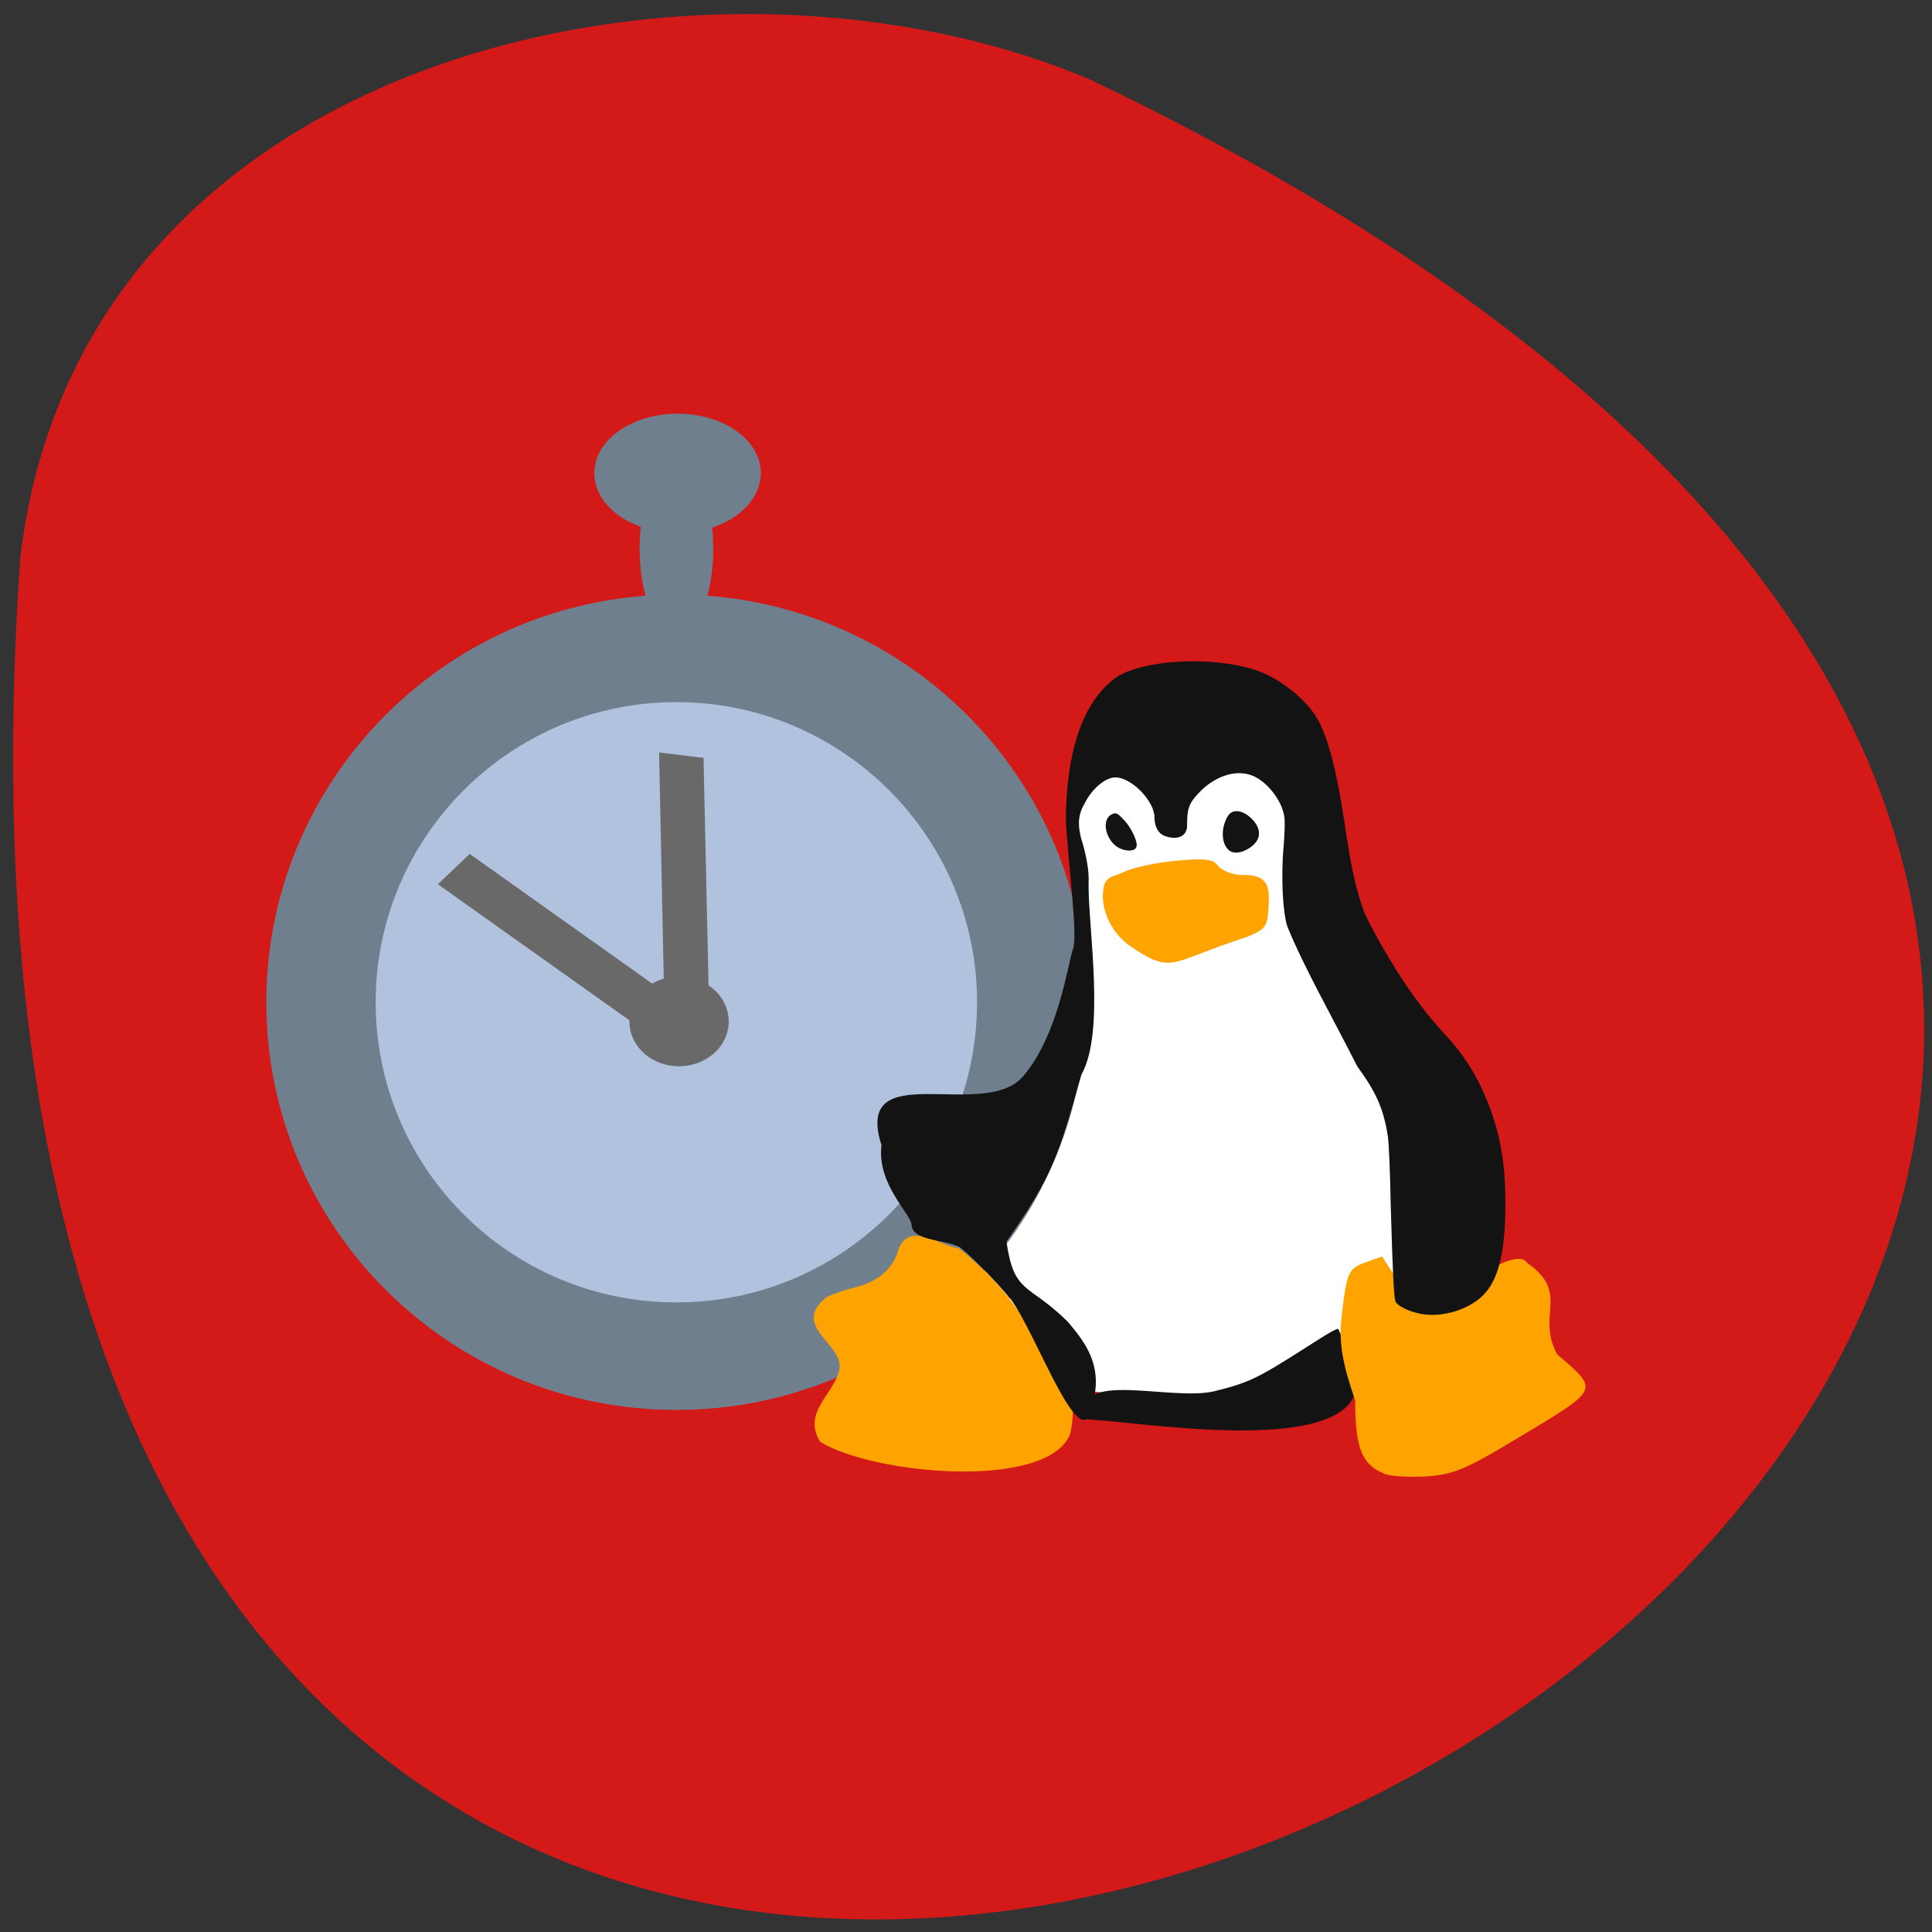 <svg xmlns="http://www.w3.org/2000/svg" viewBox="0 0 16 16"><rect x="0" y="0" width="16" height="16" fill="#333333" stroke="none"/><path d="m 0.168 4.621 c -1.582 22.703 29.03 5.687 8.871 -3.957 c -3.105 -1.332 -8.371 -0.316 -8.871 3.957" fill="#d41919"/><path d="m 9.352 11.609 c -0.316 -0.207 -0.75 0.109 -0.98 -0.535 c -0.176 -0.484 -0.48 -0.254 -0.48 -1.266 l 1.051 -2.01 l -0.059 -0.961 c -0.098 -1.574 1.281 -1.336 1.93 -0.063 c 0.273 0.543 0.934 2.395 0.938 3.199 c 0.004 1.324 -0.777 1.18 -1.383 1.566 c -0.617 0.332 -1.254 0.063 -1.016 0.07" fill="#fff"/><path d="m 9.04 11.758 l -0.059 -0.008 c -0.09 -0.414 0.699 -0.145 1.07 -0.227 c 0.285 -0.07 0.359 -0.105 0.746 -0.352 c 0.227 -0.145 0.285 -0.18 0.289 -0.16 c 0.008 0.023 0.156 0.328 0.141 0.516 c -0.156 0.52 -1.758 0.254 -2.188 0.23" fill="#121312"/><g fill="#ffa300"><path d="m 9.402 7.863 c -0.215 -0.125 -0.285 -0.355 -0.266 -0.484 c 0.008 -0.129 0.086 -0.113 0.176 -0.16 c 0.063 -0.031 0.254 -0.074 0.418 -0.09 c 0.246 -0.023 0.313 -0.016 0.355 0.039 c 0.031 0.039 0.113 0.074 0.188 0.078 c 0.211 -0.008 0.242 0.078 0.234 0.23 c -0.008 0.199 -0.016 0.215 -0.184 0.285 c -0.613 0.195 -0.605 0.309 -0.922 0.102"/><path d="m 11.461 12.203 c -0.184 -0.074 -0.238 -0.215 -0.238 -0.605 c -0.105 -0.305 -0.137 -0.48 -0.113 -0.688 c 0.043 -0.375 0.055 -0.406 0.203 -0.457 l 0.133 -0.047 c 0.285 0.453 0.504 0.664 0.797 0.211 c 0.082 -0.133 0.355 -0.25 0.402 -0.16 c 0.363 0.254 0.074 0.426 0.25 0.758 c 0.352 0.305 0.363 0.281 -0.34 0.703 c -0.422 0.254 -0.52 0.293 -0.742 0.309 c -0.141 0.008 -0.301 0 -0.352 -0.023"/></g><path d="m 56.995 38.31 c 0 13.842 -11.07 25.05 -24.731 25.05 c -13.659 0 -24.731 -11.207 -24.731 -25.05 c 0 -13.809 11.07 -25.05 24.731 -25.05 c 13.659 0 24.731 11.24 24.731 25.05" transform="matrix(0.119 0 0 0.117 1.762 3.818)" fill="#b0c2de" stroke="#707f8e" stroke-width="7.611"/><g fill="#696969" stroke="#696969"><g fill-rule="evenodd"><path d="m -2.55 44.934 l 16.998 -0.002 l -0.002 1.862 l -16.998 0.002" transform="matrix(-0.114 -0.081 -0.101 0.096 10.08 3.995)" stroke-width="0.75"/><path d="m -37.548 30.974 l 16.724 0.003 l 0.002 1.862 l -16.727 0.024" transform="matrix(-0.003 -0.137 -0.141 -0.017 10.08 3.995)" stroke-width="0.748"/></g><path d="m 32.776 32.596 c 0 0.654 -0.634 1.194 -1.379 1.194 c -0.772 0 -1.407 -0.54 -1.407 -1.194 c 0 -0.683 0.634 -1.223 1.407 -1.223 c 0.745 0 1.379 0.54 1.379 1.223" transform="matrix(-0.142 0 0 0.137 10.08 3.995)" stroke-width="3.01"/></g><g fill="#707f8e"><path d="m 6.301 3.918 c 0 0.273 -0.309 0.496 -0.688 0.496 c -0.383 0 -0.691 -0.223 -0.691 -0.496 c 0 -0.273 0.309 -0.492 0.691 -0.492 c 0.379 0 0.688 0.219 0.688 0.492"/><path d="m 5.602 5.262 c -0.168 0 -0.305 -0.324 -0.305 -0.719 c 0 -0.398 0.137 -0.723 0.305 -0.723 c 0.168 0 0.305 0.324 0.305 0.723 c 0 0.395 -0.137 0.719 -0.305 0.719"/></g><path d="m 6.793 11.941 c -0.152 -0.242 0.109 -0.391 0.156 -0.59 c 0.055 -0.211 -0.395 -0.359 -0.121 -0.594 c 0.012 -0.02 0.145 -0.07 0.25 -0.094 c 0.277 -0.07 0.34 -0.238 0.359 -0.305 c 0.09 -0.266 0.375 -0.023 0.5 -0.023 c 0.379 0.297 0.566 0.59 0.859 1.121 c 0.082 0 0.117 0.23 0.063 0.43 c -0.207 0.457 -1.629 0.324 -2.066 0.055" fill="#ffa300"/><g fill="#121312"><path d="m 10.176 7.04 c -0.063 -0.055 -0.066 -0.184 -0.008 -0.281 c 0.035 -0.059 0.113 -0.055 0.188 0.012 c 0.098 0.09 0.094 0.188 -0.012 0.254 c -0.07 0.043 -0.129 0.047 -0.168 0.016"/><path d="m 9.246 7.01 c -0.098 -0.074 -0.121 -0.227 -0.039 -0.266 c 0.031 -0.016 0.047 -0.012 0.094 0.039 c 0.066 0.063 0.129 0.199 0.109 0.234 c -0.016 0.039 -0.105 0.035 -0.164 -0.008"/><path d="m 8.363 10.754 c -0.09 -0.121 -0.371 -0.402 -0.422 -0.43 c -0.133 -0.059 -0.383 -0.051 -0.391 -0.176 c -0.004 -0.098 -0.289 -0.336 -0.25 -0.664 c -0.238 -0.75 0.855 -0.188 1.176 -0.574 c 0.289 -0.34 0.367 -0.926 0.41 -1.051 c 0.039 -0.105 -0.027 -0.586 -0.059 -1.055 c 0 -0.402 0.07 -0.93 0.402 -1.184 c 0.211 -0.156 0.793 -0.191 1.16 -0.074 c 0.184 0.059 0.383 0.207 0.496 0.367 c 0.102 0.148 0.18 0.438 0.25 0.902 c 0.055 0.375 0.09 0.539 0.168 0.754 c 0.176 0.355 0.41 0.723 0.645 0.977 c 0.176 0.188 0.281 0.355 0.371 0.578 c 0.105 0.262 0.148 0.508 0.148 0.84 c 0 0.438 -0.066 0.676 -0.223 0.797 c -0.125 0.098 -0.316 0.148 -0.469 0.121 c -0.098 -0.016 -0.203 -0.066 -0.219 -0.105 c -0.012 -0.039 -0.023 -0.234 -0.039 -0.809 c -0.004 -0.258 -0.016 -0.508 -0.023 -0.555 c -0.035 -0.227 -0.094 -0.363 -0.254 -0.582 c -0.199 -0.395 -0.438 -0.813 -0.578 -1.156 c -0.039 -0.113 -0.055 -0.422 -0.031 -0.672 c 0.008 -0.109 0.012 -0.207 0.004 -0.246 c -0.02 -0.125 -0.133 -0.273 -0.25 -0.328 c -0.164 -0.074 -0.344 0.023 -0.441 0.121 c -0.094 0.094 -0.113 0.141 -0.113 0.27 c 0.008 0.121 -0.098 0.137 -0.188 0.102 c -0.051 -0.02 -0.082 -0.078 -0.082 -0.152 c 0 -0.137 -0.191 -0.332 -0.324 -0.332 c -0.082 0 -0.195 0.094 -0.254 0.215 c -0.07 0.117 -0.047 0.211 -0.031 0.285 c 0.043 0.133 0.07 0.281 0.063 0.375 c -0.004 0.371 0.141 1.23 -0.059 1.586 c -0.188 0.664 -0.238 0.84 -0.621 1.383 c 0.063 0.441 0.18 0.34 0.508 0.664 c 0.125 0.148 0.262 0.32 0.227 0.578 c -0.066 0.734 -0.465 -0.453 -0.703 -0.77"/></g></svg>